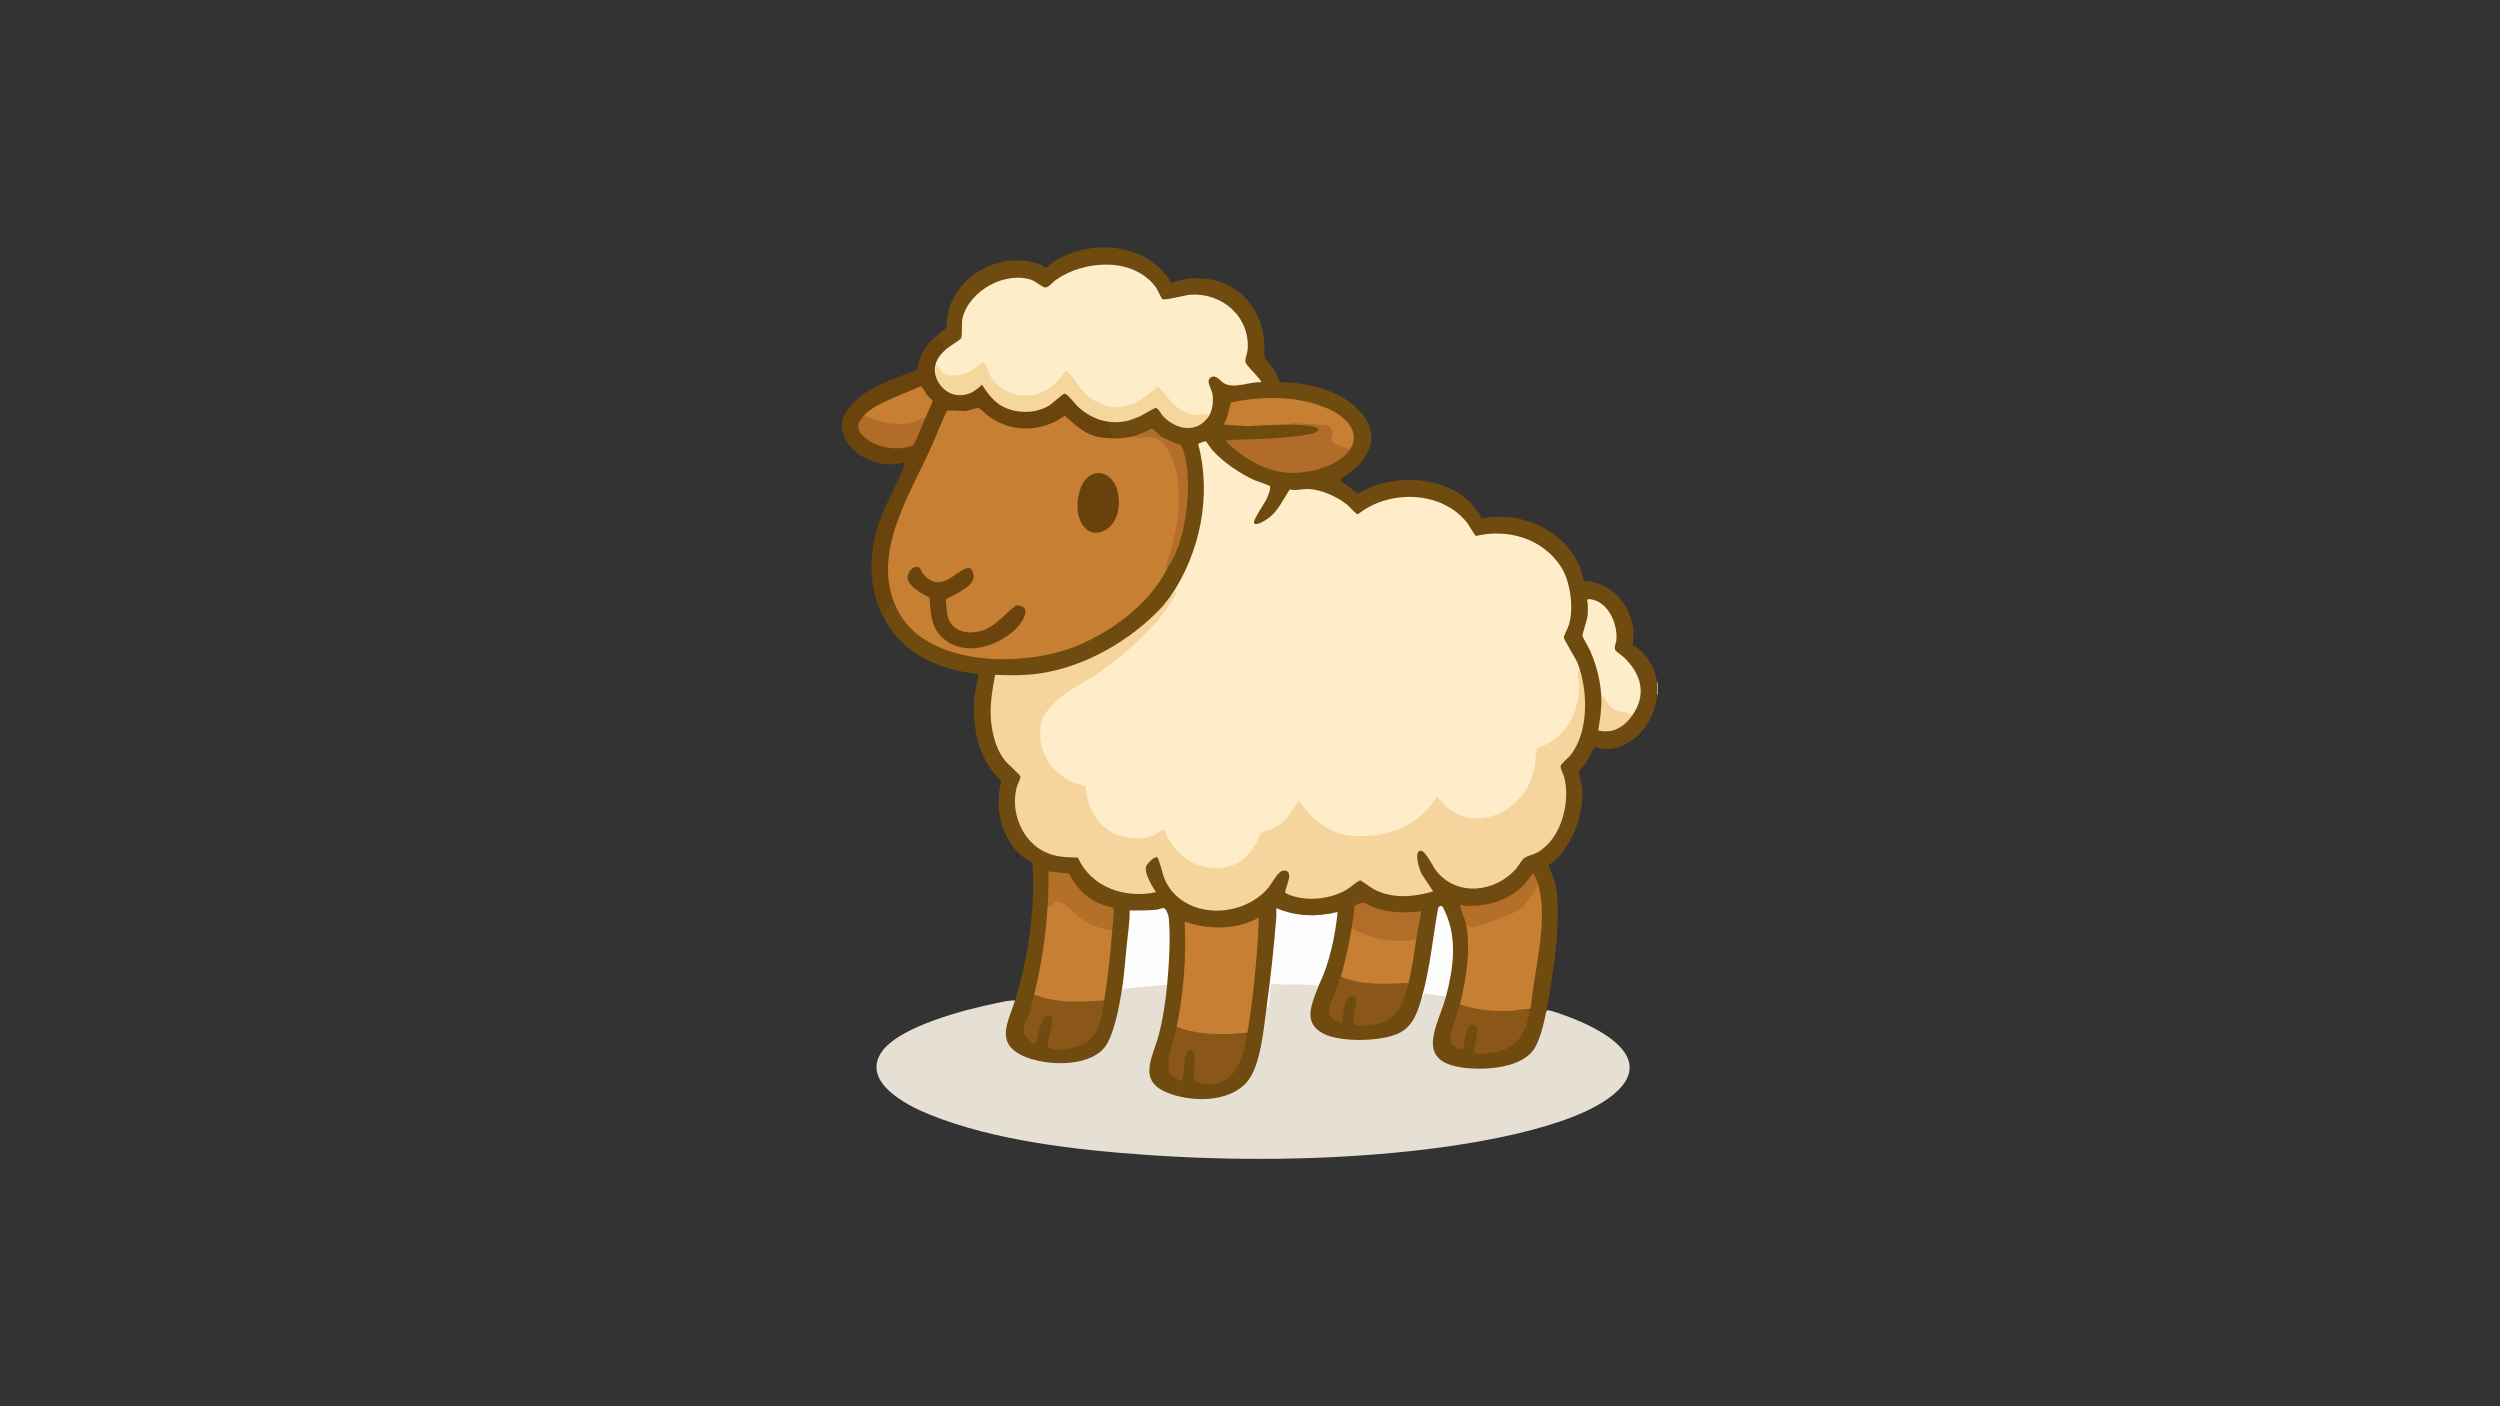 <?xml version="1.0" encoding="UTF-8"?>
<svg id="uuid-8975573a-a1a2-4401-ba87-3e290d35f4a0" data-name="Layer 1" xmlns="http://www.w3.org/2000/svg" viewBox="0 0 1920 1080">
  <rect x="0" y="0" width="1920" height="1080" fill="#333333" stroke="none"/>
  <defs>
    <style>
      .uuid-33b587e7-674c-4afc-82df-8006988687d8 {
        fill: #d0c5ab;
      }

      .uuid-1b265f89-e890-469c-a515-287845d0368b {
        fill: #f5d69d;
      }

      .uuid-38ec1288-6e91-4e74-b7c5-2c882feb61ee {
        fill: #b36e29;
      }

      .uuid-3d7c21e5-e1d4-4201-b1e3-b31910292a64 {
        fill: #e6dfd4;
      }

      .uuid-c4ddc6c5-8917-4b3a-b31e-7c5bdbe6a851 {
        fill: #6b440d;
      }

      .uuid-4ba076e1-90b8-4418-90ad-f546c27d606e {
        fill: #b46f29;
      }

      .uuid-1fb91fdf-20e5-4219-a573-7c37d752cedd {
        fill: #b16d28;
      }

      .uuid-e292584d-64f1-4bb6-8c4a-24dc5639d503 {
        fill: #704b10;
      }

      .uuid-8bc7a343-ffa9-433e-b758-b8d902db5412 {
        fill: #feedc9;
      }

      .uuid-9398aee5-a7d4-4d0e-9058-465b9d6f26f0 {
        fill: #8a5719;
      }

      .uuid-0011fee2-a215-4e0c-92c3-de12ab455449 {
        fill: #68410b;
      }

      .uuid-602eda54-dea3-4946-9fd9-540785022669 {
        fill: #c77f33;
      }

      .uuid-77f1205b-c995-49a9-b19c-25f53741d239 {
        fill: #feedc8;
      }

      .uuid-ebbbb181-3969-420a-8ed0-8d43ebdc652c {
        fill: #fefefe;
      }

      .uuid-9f306271-eba6-4377-a099-d741e4441444 {
        fill: #b26e28;
      }

      .uuid-6138df36-466f-40e2-8a9b-95eac3463182 {
        fill: #f5d59d;
      }

      .uuid-351d0455-8d62-4dea-af5d-b1444b5488f7 {
        fill: #b06c28;
      }

      .uuid-baeef3de-4319-491a-aba5-958d6f7be102 {
        fill: #8b5719;
      }
    </style>
  </defs>
  <path class="uuid-c4ddc6c5-8917-4b3a-b31e-7c5bdbe6a851" d="M722.63,255.08c.71,1.12.05,2.44-1.96,3.98,3.37,1.39,5.21,3.94,5.52,7.65l.72,1.22-.06,1.71c-2.63,2.31-4.61,4.87-6.23,7.95-1.72,3.27-2.81,5.93-2.27,9.92l1.42.72c4.44,15.24,21.87,18.69,32.62,7.22,1.53-1.29,2.48-1.09,3.6.58,12.9,23.38,41.6,24.93,59.09,6.32,2.23-1.99,4.1-1.24,6.02.75,10.02,12.5,23.75,22.08,40.84,19.58l2.03.92c4.92.88-1.62,2.98-4.96,2.63l-6.68-.05,3.07,8.45c6.37.77,15.12-2.14,22.08-4.78,1.42-.4,4.29-1.11,4.84.48-2.09,3.5-8.64,5.17-12.85,4.89l-1.08,1.49c-19.53,4.04-37.7-.92-50.71-16.28-20.55,15.85-48.94,11.77-66.46-6.01-7.76,2.8-15.15,2.55-23.2,1.94-8.32,20.32-17.42,40.12-27.17,59.63-13.09,27.51-25.14,59.58-11.8,89.24l-.06,2.74c.2.29.35.58.33.85-.15,2.49-4.1-2.19-4.6-3.21-1.34,2.73-3.04,4.79-5.1,6.17,1.12,1.61,3.16,4.72.19,4.75-12.1-20.93-12.89-46.25-6.56-69.26,4.91-17.82,15.27-33.74,21.84-50.96-.47-.58-.57-.77-1.36-.78-2.32-.01-5.7,1.05-8.08,1.11-11.8.28-25.11-4.67-32.74-13.81-3.33-3.99-4.35-7.13-6.14-11.91v-8.57c9.76-23.14,36.76-29.92,58.02-38.65.88-12.85,8.49-21.03,17.84-28.65Z"/>
  <path class="uuid-33b587e7-674c-4afc-82df-8006988687d8" d="M1273.24,533.45h-.61c-1.77-1.57-1.71-7.57,0-9.18h.61v9.18Z"/>
  <path class="uuid-e292584d-64f1-4bb6-8c4a-24dc5639d503" d="M722.63,255.08c.84-.68,4-2.94,4.18-3.46.52-1.53.38-6.92.88-9.52,6.05-31.29,41.46-49.88,71.14-39.05,1.33.49,3.96,2.54,4.77,2.39.41-.08,5.13-4.19,6.56-5.06,27.17-16.55,68.16-14.19,87.34,13.51.59.86,1.2,3.16,1.35,3.26.35.26,7.29-2.06,8.41-2.27,37.31-6.99,65.25,18.47,63.73,55.79-.25,6.11,4.29,8.25,7.26,12.98,1.95,3.1,3.39,6.4,4.47,9.9,13.94.09,27.47,2.29,40.29,7.74,24.88,10.57,42.2,33.33,19.61,56.92l-13.8,10.68,14.07,10.18c29.26-17.79,78.33-13.82,95.21,19.12,33.61-6.66,72.11,12.77,78.2,48.13,24.83.36,42.17,25.48,37.4,49.15,9.74,4.19,18.07,18.47,18.93,28.81.22,2.72.14,6.41,0,9.18-1.07,20.81-19.41,43.83-41.84,41.54-1.9-.19-4.83-1.89-6.49-.87-.54.33-4.6,9.44-5.86,11.28-1.04,1.52-5.54,6.09-5.67,6.61-.37,1.39,2.16,11.12,2.35,13.94,1.33,19.8-7.7,43.71-22.93,56.59-.78.66-2.74,1.16-2.81,1.59-.19,1.15,3.99,9.99,4.64,12.47,6.32,23.87-1.34,74.56-6.43,99.73,1,1.75.95,4-.16,6.76-5.66,27.41-15.45,36.39-43.98,38.62-16.79,1.32-45.5.12-44.16-22.57.53-9.04,6.37-24.28,9.75-33.08l1.47-.74-.61-2.54c4.55-17.52,6.87-35.29,2.15-53.01-.32-1.22-5.63-16.67-6.43-12.08-2.91,21.51-6.65,42.87-11.23,64.06l-2.24,3.57.79,1.68c-5.52,26.27-21.32,32.33-46.35,32.89-31.79.71-51.75-9.09-35.5-41.95l1.53-.56c-.28-2.81.55-5.76,2.51-8.84,5.49-15.79,8.98-31.05,11.51-47.49-.39.51-.86.93-1.46,1.17-3.05,1.23-9.75,1.63-13.32,1.83-10.4.58-20.78-.9-30.47-4.73-.87,24.2-3.67,49.35-8.54,73.35l.92,2.37c-1.26,14.27-3.79,28.3-7.59,42.08-7.16,26.38-35.22,31.48-58.86,26.61-31.16-6.42-28.95-21.72-19.32-46.58,3.05-12.82,4.81-24.2,6.78-37.22.21-1.36.92-2.59,1.6-3.76l-1.03-2.22c1.17-12.91,1.82-25.9,1.64-38.88-.03-1.91-.34-16.27-3.53-16.46-7.89,2.19-16.92,2.38-25.14,1.36l.49,2.13c-1.51,18.36-3.34,36.74-5.49,55.16l-1.81,3.8c-.16,1.15.11,2.01.82,2.56-1.22,6.91-2.46,13.88-4.33,20.67-2.48,9.01-5.3,19.22-13.03,25.09-13.36,10.15-35.7,9.87-51.3,5.7-28.42-7.61-24.71-23.65-15.65-45.98l1.51-.7c8.8-28.36,12.87-54.89,14.1-84.71-.41-3.56.14-19.69-1.43-21.57-.85-1.02-4.58-2.56-5.9-3.58-17.23-13.3-22.92-38.02-17.27-58.57-17.5-16.12-22.64-41.4-20.69-64.35.5-5.91,2.24-12.17,3.05-18.06-29.43-2.56-56.43-14.79-71.58-40.99,1.46-1.09-1.88-4.61-1.82-5.2.07-.71,1.85-.74,2.26-1.08.6-.49,2.72-4.94,3.83-5.67,1.35-.89,2.56,1.55,3.19,2.35.24.3,1.33,2.34,1.72,1.04l2.12,1.43c12.33,22.31,37.52,31.68,61.69,34.59,53.54,6.46,107.49-15.18,138.33-60.41,1.8-3.48,4.01-6.34,6.48-9.25l-.08-1.95c13.89-26.02,18.45-62.2,8.35-90.02-7.9-1.64-15.43-5.87-21.07-11.68-1.12.44-1.95.32-2.5-.35l-5.02.79c-7.34,2.91-14.67,5.38-22.75,4.75l-4.04-11.05c5.06.44,9.95.37,14.98-.62l-1.52-.61.7-1.39c7.38-2.12,14.3-5.25,20.76-9.41,1.75-1.14,3.33-.97,4.75.58,7.4,12.76,25.65,20.52,36.22,6.96l1.8-.41c.23-.84.17-1.53-.19-2.06,3.34-7.11,2.94-14.95-.42-21.86-2.14-11.2,7.8-8.91,13.03-2.7,6.68,2.05,13.82,1.87,21.41-.55l4.58-.46-9.05-10.3c-1.36-1.66-2.75-3.41-2.31-5.71,5.28-16.49-1.36-33.73-16.29-42.8s-27.12-5.98-42.1-2.57c-2.7.73-4.65.25-5.84-1.44-13.82-33.21-62.06-30.61-84.89-8.72-1.88,1.46-3.84,1.66-5.88.41-24.16-18.82-64.67,5.83-60.37,36.01-.05,4.4-7.8,9.14-11.54,11.17l-1.41-.43h-2.44c.14-2.56-.12-5.49-2.51-6.99-2.74-1.73-3,.35-5.45.87l6.12-6.72Z"/>
  <path class="uuid-3d7c21e5-e1d4-4201-b1e3-b31910292a64" d="M1012.61,757.36c-5.02,13.19-12.67,28.25,4.05,36.63,13.39,6.71,45.47,6.1,58.76-1.04,10.32-5.55,13.68-16.95,16.72-27.63.67-1.65,1.43-2.85,2.28-3.59l15.38,2.25.7,1.34c-5.69,21.5-24.6,48.77,11.38,54.39,15.94,2.49,43.89,1.28,54.95-12.23,5.95-7.27,8.97-22.32,10.76-31.15.87,1.25.11-.8,1.4-.54,4.2.84,11.09,3.39,15.29,4.96,23.62,8.83,68.26,30.8,35.93,58.91-31.63,27.51-114.63,39.83-156.33,44.34-65.82,7.11-136.01,7.6-201.89,3.07-54.45-3.74-118.49-10.79-169.14-31.52-16.67-6.82-50.45-24.26-36.36-46.74,12.77-20.37,65.44-33.65,88.34-38.3,4.84-.98,9.72-2.34,14.69-2.13-4.95,15.97-15.38,32.11,5.27,42.14,16.71,8.11,50.19,9.66,63.23-5.75,7.28-8.6,11.63-32.31,13.47-43.73.38-1.24.92-2.22,1.61-2.96l32.42-3.08.84,1.15c-1.21,12.95-3.09,25.96-6.42,38.55-4.71,17.84-16.85,35.41,7.22,44.77,18.16,7.06,46.61,7.42,60.39-8.36,10.81-12.38,13.01-42.07,15.28-58.44l.77-.54,1.87-15.74c.07-.99.41-1.62,1.02-1.89,9.73.33,19.56.54,29.5.63,2.92-.17,5.11.58,6.6,2.25Z"/>
  <path class="uuid-602eda54-dea3-4946-9fd9-540785022669" d="M869.46,335.23c14.82-1.64,25.47-1.5,31.49,15.37,10.29,26.61,5.23,57.17-4.18,83.49l.84.25c-13.04,27.68-40.59,48.53-68.11,60.67-40.03,17.66-118.07,18.57-140.51-27.02-20.53-41.72,8.98-86.72,25.8-123.78,4.29-9.45,7.85-19.26,12.37-28.61,1.29-1,11.15.32,14.12.05,2.51-.23,8.92-2.72,10.27-2.35.58.16,7.25,6.07,8.81,7.14,17.67,12.15,40.01,11.31,57.31-1.05,6.7,5.71,14.01,12.75,22.56,15.39,8.01,2.47,21.08,2.4,29.22.45Z"/>
  <path class="uuid-8bc7a343-ffa9-433e-b758-b8d902db5412" d="M726.91,267.93c2.12-1.88,10.6-6.85,11.17-8.1,1.33-2.86.04-11.24,1.24-15.89,5.36-20.78,32.64-35.93,53.03-28.92,3.04,1.05,8.47,5.93,10.68,5.79,2.41-.15,5.77-4.36,7.74-5.76,21.84-15.47,59.67-17.87,76.93,5.56,1.27,1.72,4.25,8.71,4.99,9.08,2.44,1.22,17.3-3.08,21.74-3.37,24.44-1.56,45.94,17.28,43.73,42.5-.22,2.49-2.08,7.12-1.73,9.04.46,2.51,7.84,9.33,9.94,12.14.43.57,2.69,3.19,2.2,3.6-8.88-.75-20.39,5.4-28.57.74-2.82-1.61-6.02-7.1-10.17-4.45s.94,9.33,1.37,12.64c.74,5.64.22,12.63-3.01,17.38-.89.97-1.57.55-1.56-.75-9.64,1.71-18.85-.24-25.78-7.64l-11.53-13.03c-22.95,23.55-50.99,18.84-67.08-8.67l-3-3.36c-9.69,12.07-20.47,21.03-37.47,18.04-14.73-2.59-21.81-12.01-26.48-24.94-9.03,7.82-26.81,16.57-35.21,3.56.1,2.33-.48,3.79-1.73,4.37-1.63-8.39,2.49-14.19,8.57-19.58Z"/>
  <path class="uuid-1b265f89-e890-469c-a515-287845d0368b" d="M718.34,287.51l.62-6.73c1.91-.04,2.18,2.37,3.34,3.69,6.33,7.17,18.97,3.43,25.85-1.11,1.93-1.27,5.87-5.56,7.72-4.97,1.26.4,3.61,8.53,4.79,10.54,9.68,16.42,33.25,19.8,47.62,7.46,1.98-1,9.88-11.36,10.69-11.36,2.09,0,9.36,11.52,11.34,13.79,7.72,8.82,18.18,14.79,30.29,13.8,11.46-.93,20.41-8.73,28.65-15.88,9.35,9.04,13.85,20.31,28.39,21.81,3.62.37,7.24-1.01,10.23-.44.67.13-.76,1.63.31,1.84-9.1,13.4-25.41,10.04-35.19-.6-1.32-1.44-3.5-6.07-5.48-6.12-.75-.02-10.57,5.9-12.76,6.83-3.14,1.33-7.52,2.98-10.81,3.56-13.74,2.44-26.41-2.19-36.42-11.61-2.04-1.92-7.69-9.52-9.87-9.7-1.26-.11-9.46,7.62-11.63,8.96-9.95,6.16-22.96,6.5-33.65,2.05-8.36-3.47-13.42-10.58-18.24-17.84-5.57,5.36-10.81,8.69-18.96,7.94-8.17-.76-15.3-8.05-16.83-15.9Z"/>
  <path class="uuid-602eda54-dea3-4946-9fd9-540785022669" d="M710.39,321.77c-13.75,8.17-32.34,5.71-46.26-1.55l-.23-1.51c3.26-3.54,7.48-5.93,11.7-8.19,10.05-5.38,21.06-9.19,31.46-13.84,1.24.02,3.83,5.26,4.92,6.68,1.28,1.69,3.14,2.9,4.36,4.63-1.91,4.62-4.01,9.16-5.94,13.77Z"/>
  <path class="uuid-1fb91fdf-20e5-4219-a573-7c37d752cedd" d="M663.89,318.71c1.71.89,3.74,2.09,5.52,2.74,11.6,4.28,24.58,6.15,36.31,1.47,1.52-.61,3.82-3.58,4.66-1.15-2.84,6.78-5.55,13.64-8.84,20.22-11.12,4.26-26.12,2.62-35.77-4.67-8.11-6.13-8.89-11.02-1.89-18.61Z"/>
  <path class="uuid-38ec1288-6e91-4e74-b7c5-2c882feb61ee" d="M882.3,330.33c.78-.32,1.9-1.28,2.67-1.13l7.48,6.57c3.85,1.68,8.31,3.87,12.01,5.38,1.41.57,1.84-1.23,3.41,2.47,9.09,21.56,3.83,71.58-10.27,90.72-.11.15-2.84,3.68-2.45,1.53,7.54-21.83,12.52-45.27,9.11-68.44-1.39-9.46-5.11-21.74-12.38-28.3s-14.27-.92-22.42-3.89c3.99-.95,8.97-3.32,12.85-4.89Z"/>
  <path class="uuid-77f1205b-c995-49a9-b19c-25f53741d239" d="M898.82,458.2c22.84-33.31,31.98-77.7,21.37-117.08.07-.46,4.97-2.39,5.76-2.26.44.07,4.33,5.98,5.31,7.06,8.23,9.11,21.01,17.81,32.19,22.87,1.8.81,11.42,3.92,11.76,4.45,1.12,1.73-1.41,7.56-2.26,9.5-1.62,3.7-10.12,15.78-9.93,18.24.32,4.19,8.78-1.39,10.38-2.49,8.25-5.68,11.7-14.57,17.15-22.6,4.65,1.16,9.31-.4,13.82-.32,10,.17,22.9,5.94,30.55,12.29,1.64,1.36,6.43,7.13,7.97,7.12,23.75-19.07,63.65-18.35,83.49,6.03,1.35,1.66,6.29,10.35,7.16,10.63,24.65-5.86,51.03,1.9,65.18,23.48,7.45,11.37,10.1,32.02,6.15,44.97-.69,2.26-3.93,8.03-3.83,9.57.11,1.82,8.94,15.75,10.5,19.52,1.3,3.12,2.1,6.33,2.95,9.59.39,1.15-.35,1.4-1.33.94,3.85,23.1-8.49,48.68-31.69,55.72-1.48,15.79-3.77,29.04-16.1,41.05-18.36,17.89-46.22,18.36-61.7-2.96-23.09,36.64-81.83,41.81-106.31,3.81-6.2,10.84-13.75,19.14-25.8,22.54l-2.47,1.45c-13.87,38.38-61.86,33.06-75.73-2.46-26.15,17.01-60.72-2.77-60.3-34.3-24.15-4.19-39.48-26.26-34.43-50.5,2.04-9.78,17.19-21.2,24.98-26.36,29.35-16.91,57.56-38.97,75.97-67.83-.35-.47-.61-1.03-.78-1.67Z"/>
  <path class="uuid-6138df36-466f-40e2-8a9b-95eac3463182" d="M898.82,458.2s.26.66.86.05c.79-.81,1.64-3.28,2.51-3.71,1.66-.29.8,1.56.44,2.28-10.92,21.88-39.47,46.69-59.54,60.37-11.95,8.15-24.5,13.23-34.22,23.9-5.78,6.34-8.9,8.52-9.77,17.76-2.18,23.04,12.89,40.39,34.79,45.04.55,13.2,5.59,24.4,16.04,32.6,9.63,7.56,26.24,9.78,37.29,4.35,2.51-1.23,4.43-3.07,6.7-3.99,5.14,14.46,17.42,26.62,32.9,29.21,16.8,2.8,29.01-3.47,37.57-17.79,1.32-2.21,2.28-6.05,3.84-7.79s9.44-4.01,12.51-5.84c7.99-4.75,11.69-12.53,16.89-19.81,8.66,13.62,23.06,25.47,39.77,26.91,24.98,2.14,48.03-5.14,63.2-25.49,1.04-1.39,2.58-5.4,3.83-4.08.91.96,1.83,2.98,2.99,4.21,24.4,25.87,63.11,7.08,70.57-24.29.77-3.23,1.8-16.76,2.56-17.63.29-.34,6.65-2.49,8.27-3.36,16.2-8.66,24.61-27.98,23.87-45.92-.03-.73-2.29-12.06.58-9.45l.59,3.4.64-.34c4.9,18.84,4.24,45.16-8.31,61.13-1.5,1.91-7.38,6.71-7.61,8.34-.3,2.11,2.16,6.42,2.77,8.84,4.89,19.15-2.34,47.04-20.32,57.39-3.12,1.8-7.82,2.74-10.29,4.4-1.94,1.31-4.53,6.14-6.4,8.28-16.01,18.32-45.59,21.72-61.45,1.46-2.31-2.95-8.09-15.24-11.68-15.26-5.91-.04-1,15.31.81,18.18l8.67,13.04c-14.28,4.12-29.31,5.78-43.23-.5-4.67-2.11-8.36-5.5-12.74-8.03-3.87,1.7-6.78,4.97-10.52,7.2-13.1,7.79-33.31,9.7-47.02,2.57-1.44-2.28,8.41-18.1-1.81-17.19-3.73.34-8.69,10.06-11.33,13.19-20.47,24.28-65.9,24.45-79.62-6.6-1.2-2.72-4.43-16.49-5.8-16.88-2.24-.64-7.49,4.75-8.3,6.85-1.95,5.09,4.66,15.56,7.47,20.01-23.64,5.05-49.71-3.54-59.95-26.61-8.47-.23-15.51-.21-23.47-3.45-19.28-7.83-28.91-31.69-23.35-51.31.59-2.08,2.97-5.68,2.63-7.49-.28-1.48-9.36-9.29-11.19-11.46-7.23-8.55-10.16-19.89-11.31-30.91-1.24-11.9.94-24.03,3.11-35.72,10.86.45,21.16.6,31.98-.75,35.32-4.41,71.8-25.2,95.84-50.99,2.41-2.58,4.3-5.65,6.71-8.28Z"/>
  <path class="uuid-602eda54-dea3-4946-9fd9-540785022669" d="M954.49,793.46c-1.72,1.5-6.36,1.8-8.92,1.84-8.01.12-36.08-.21-41-5.53-.33-.36-.6-.77-.85-1.2,5.28-26.16,7.49-54.1,6.12-80.75,17.77,6.41,40.27,6.36,56.89-3.06-.28,10.68-.9,21.45-1.83,32.11-1.25,14.35-2.88,29.74-4.98,43.97-.27,1.85-1.5,11.31-2.03,12.04-.66.92-2.4.56-3.39.59Z"/>
  <path class="uuid-602eda54-dea3-4946-9fd9-540785022669" d="M1171.07,775.1l-.92,1.21c-16.01,2.46-33.44,1.75-48.88-3.89l.24-2.21c4.65-18.28,8.28-42.69,4.28-61.18-.09-2.53,2.09-.7,2.32,1.41.82.98,5.46-.03,6.69-.35,7.05-1.87,17.83-6,24.54-9.02,9.24-4.16,15.46-11.39,20.01-20.15-.35-1.7-.75-3.78,1.5-3.1,8.93,28-2.44,66.2-5.07,94.96-.42,2.7-2.45,2.45-4.72,2.31Z"/>
  <path class="uuid-602eda54-dea3-4946-9fd9-540785022669" d="M854.16,714.54c-1.28,18.01-3.28,36.02-6.12,53.84-.71.63-1.52,1.16-2.46,1.37-6.82,1.5-21.5,1-28.81.39-4.58-.39-8.78-1.23-13.25-2.13-2.83-.57-7.66-1.85-9.32-3.9,5.47-22.29,9.02-45.57,10.4-68.52.86-.33,1.74-.57,2.65-.7,3.14-6.16,7.87-3.64,12.3-.45,9.27,9.07,19.47,17.26,33.08,18.74l1.51,1.38Z"/>
  <path class="uuid-ebbbb181-3969-420a-8ed0-8d43ebdc652c" d="M972.85,772.66c3.13-22.61,5.53-45.46,7.34-68.22.18-2.32-.12-4.7,0-7.03,15.01,6.58,31.29,6.87,47.1,3.06-1.68,16.11-4.76,31.64-10.37,46.82-1.27,3.43-3.01,6.66-4.31,10.07-9.5-2.19-19.4-.9-29.09-1.2-1.81-.06-6.85-1.82-7.53.37l-1.93,17.96-1.22-1.83Z"/>
  <path class="uuid-8bc7a343-ffa9-433e-b758-b8d902db5412" d="M1229.8,535.28c-.5-12.1-3.65-24.22-8.46-35.28-.82-1.89-5.96-10.86-5.99-11.51-.1-2.23,3.59-12.03,3.97-15.99.25-2.65.16-5.82.1-8.52-.04-1.78-1.66-4.1,1.33-3.83,14.17,1.28,21.75,18.79,20.66,31.38-.21,2.45-1.99,5.25-.9,7.64.61,1.35,5.95,4.86,7.42,6.35,12.75,12.83,16.72,28.1,5.72,43.83-1.04.48-2.32.29-3.83-.57-8.85-.67-15.43-4.28-19.02-12.75l-1.01-.76Z"/>
  <path class="uuid-351d0455-8d62-4dea-af5d-b1444b5488f7" d="M1036.47,345.63c-9.79,14-36.18,19.48-52.14,16.96-16-2.52-32.32-12.73-43.3-24.3,12.9-1.08,25.93-.86,38.84-1.85,6-.46,26.76-1.96,30.88-4.61,2.08-1.34,2.7-2.58.03-3.65-3.82-1.53-16.89-2.17-21.42-2.13l.57-1.53c1.76-1.18,15.01-.43,18.12-.22,1.94.13,11.65,1.15,12.59,1.74,4.85,3,4.55,6.52,3.25,11.58,2.2,2.47,5.31,4.04,9.32,4.73,2.54.65,3.63,1.74,3.25,3.28Z"/>
  <path class="uuid-ebbbb181-3969-420a-8ed0-8d43ebdc652c" d="M896.37,756.14l-33.25,3.15c-1.54.48-.93,2.88-1.01,4.19l-.61-2.44c1.81-11.22,2.55-22.66,3.7-33.93.94-9.26,2.42-18.52,2.42-27.87,7.02.02,14.07.12,21.05-.67,1.51-.17,3.71-1.33,4.96-1.18,2.08.25,3.81,5.67,4,7.63,1.47,14.65.13,36.29-1.26,51.12Z"/>
  <path class="uuid-602eda54-dea3-4946-9fd9-540785022669" d="M1036.47,345.63c-3.75-3.5-10.82-2.85-13.52-7.03-1.27-1.97,2.55-5.59-.9-10.06-2.61-3.38-10.01-1.39-14.09-3.04-6.18,1.1-12.32-2.14-18.6.55-10.44.08-21.11.7-31.5,1.28l-18.05-1.28c3.24-5.18,3.75-11.33,5.6-17.03,24.66-4.95,51.79-5.32,75.13,5.13,12.24,5.48,25.62,17.62,15.93,31.49Z"/>
  <path class="uuid-9398aee5-a7d4-4d0e-9058-465b9d6f26f0" d="M954.49,793.46c.56.06,1.89,1.13,3.06.61-2.19,15.6-7.25,36.38-26.07,38.48-3.02.34-13.22-.07-14.18-3.43-1.58-5.52,2.1-16.59-.49-20.92s-5.14-1.06-6.2,2.26-1.56,18.42-3.21,19.44c-.74.46-3.88-1.6-4.71-2.07-1.22-.69-4.12-2.18-4.64-3.31-.81-1.73-.63-8.92-.39-11.11.8-7.12,4.52-17.23,6.05-24.84,13.64,5.41,26.83,5.77,41.32,5.53,3.05-.05,6.04-1.03,9.46-.64Z"/>
  <path class="uuid-602eda54-dea3-4946-9fd9-540785022669" d="M1038.31,711.48c1.24-.77,1.78.41,1.79,1.61,14.83,6.6,32.43,10.71,47.76,6.96-1.95,12.04-3.08,23.02-6.12,34.87l-2.26,1.33c-9.24.78-43.34,1.41-48.94-5.01-.32-.36-.57-.78-.8-1.21,3.74-12.5,6.46-25.66,8.57-38.54Z"/>
  <path class="uuid-baeef3de-4319-491a-aba5-958d6f7be102" d="M848.04,768.37c-1.99,12.51-3.7,27.76-16.71,33.77-6.64,3.07-16.15,4.54-23.4,3.59-1.63-.21-2.91-1.03-3.28-2.74-.03-4.5,4.81-18.41,3.3-21.75s-5.47-.78-6.87,1.67c-1.3,2.27-3.29,9.31-4.23,12.29-.78,2.46-.08,7.68-3.87,5.91-.89-.42-6.33-5.94-6.61-6.85-1.38-4.56,3.03-12.34,4.33-16.84s2.41-8.91,3.5-13.33c3.52.56,6.82,2.06,10.27,2.88,14.51,3.46,28.78,2.22,43.56,1.4Z"/>
  <path class="uuid-baeef3de-4319-491a-aba5-958d6f7be102" d="M1121.51,770.21c-.31,1.46.68,1.33,1.65,1.68,10.91,3.9,25.07,4.85,36.61,4.46,3.44-.12,7.91-1.41,11.29-1.25.52.02,2.4,1.24,3.67.61-2.03,15.31-7.32,27.06-23.12,31.63-3.21.93-17.28,3.49-19.15,1.15-2.57-3.2,7.5-22.13-2.64-21.58-2.27.12-3.45,5.51-3.99,7.5-1.06,3.9-1.44,7.98-2.51,11.87-10.05-3.35-10.77-4.93-8.38-14.81,1.74-7.18,4.75-14.19,6.56-21.28Z"/>
  <path class="uuid-9398aee5-a7d4-4d0e-9058-465b9d6f26f0" d="M1081.75,754.91c-4.65,18.16-8.98,30.57-30.29,32.41-2.66.23-11.38.9-11.93-2.14-.67-3.65,2.36-12.8,2.28-17.05-.63-2.46-3.05-3.87-5.47-2.7-4.45,2.17-4.61,15.45-5.37,20.06-5.1-1.22-11.25-3.53-10.12-9.82,1.38-7.7,6.59-17.91,8.9-25.67,16.79,7.07,34.22,5.66,52,4.89Z"/>
  <path class="uuid-9f306271-eba6-4377-a099-d741e4441444" d="M1038.31,711.48c.85-5.23,1.75-10.5,1.93-15.81,1.89-.52,3.98-2.19,5.88-2.44,2.73-.35,4.07,1.72,6.27,2.64,13.07,5.44,25.18,5.44,39.14,3.99-1.16,6.7-2.58,13.48-3.67,20.18-.74.74-.15,1.72-1.49,1.89-2.01.25-5.26.47-7.36.58-14.49.77-26.67-2.72-39.69-8.56l-1.02-2.48Z"/>
  <path class="uuid-4ba076e1-90b8-4418-90ad-f546c27d606e" d="M804.61,695.57c.53-8.76.76-17.52.61-26.31,5.01.25,9.81,1.63,14.87,1.34,1.49.45,3.34,5.02,4.46,6.56,6.38,8.74,12.4,14.18,22.57,17.81,2.54.91,5.16,1.41,7.72,2.19.28.75.57,1.55.56,2.37-.1,4.69-.89,10.25-1.23,15-9.67-.74-19.83-5.38-27.21-11.64-3.58-3.04-10.88-12.15-16.43-10.31-1.43.47-1.79,5.6-5.92,2.99Z"/>
  <path class="uuid-ebbbb181-3969-420a-8ed0-8d43ebdc652c" d="M1110.5,765.31l-16.8-2.46-.86,2.85-.69-.4c6.22-21.86,8.27-45.72,12.37-68.08,2.89-3.96,4.27.78,5.48,3.43,9.38,20.49,6.11,43.48.51,64.65Z"/>
  <path class="uuid-4ba076e1-90b8-4418-90ad-f546c27d606e" d="M1180.86,677.83c-1.32,1.12.2,2.48-.44,4.1-1.02,2.59-8.03,11.49-10.29,13.63-6.53,6.18-11.13,6.8-18.96,9.8-5.03,1.93-18.73,8.33-23.41,6.33-1.58-.68-.85-3.98-1.97-2.65-.47-2.18-5.04-13.25-4.28-14.07,1.17-.08,2.22.53,3.36.61,17.23,1.19,35.14-4.28,46.78-17.45,2.05-2.32,3.6-5.4,5.83-7.63,1.41,2.36,2.52,4.7,3.36,7.34Z"/>
  <path class="uuid-6138df36-466f-40e2-8a9b-95eac3463182" d="M1229.8,535.28c1.19-.6,1.16-1.2,1.98.17,2.88,4.87,4.79,8.64,10.74,10.67,3.38,1.15,8.59.75,11.15,3.23-6.23,8.92-14.96,14.43-26.25,11.58,1.4-8.72,2.76-16.73,2.4-25.65Z"/>
  <path class="uuid-c4ddc6c5-8917-4b3a-b31e-7c5bdbe6a851" d="M702.27,435.68c5.2-1.15,4.45,2.12,6.28,4.48,4.85,6.24,10.18,8.7,17.9,5.65,4.59-1.82,13.9-10.28,17.87-9.64,2.51.41,3.52,4.88,3.45,7.05-.29,8.8-21.03,15.74-21.37,17.18.85,7.34-.12,15.32,6.01,20.75,5.52,4.9,12.24,5.18,19.21,3.9,11.72-2.15,19.75-13.58,28.85-20.12,14.18.29,3.72,14.65-1.88,19.56-14.47,12.69-38.11,19.74-54.13,5.84-9.78-8.48-9.52-19.48-10.69-31.52-4.97-2.15-16.67-8.91-16.74-14.97-.03-2.86,2.18-7.48,5.24-8.15Z"/>
  <path class="uuid-0011fee2-a215-4e0c-92c3-de12ab455449" d="M841.76,363.52c6.85-1.12,12.93,3.99,15.32,10.09,4.48,11.45,2.6,28.99-10.02,34.36-9.12,3.88-15.84-2.33-18.42-10.81-3.16-10.38.09-31.51,13.13-33.64Z"/>
</svg>